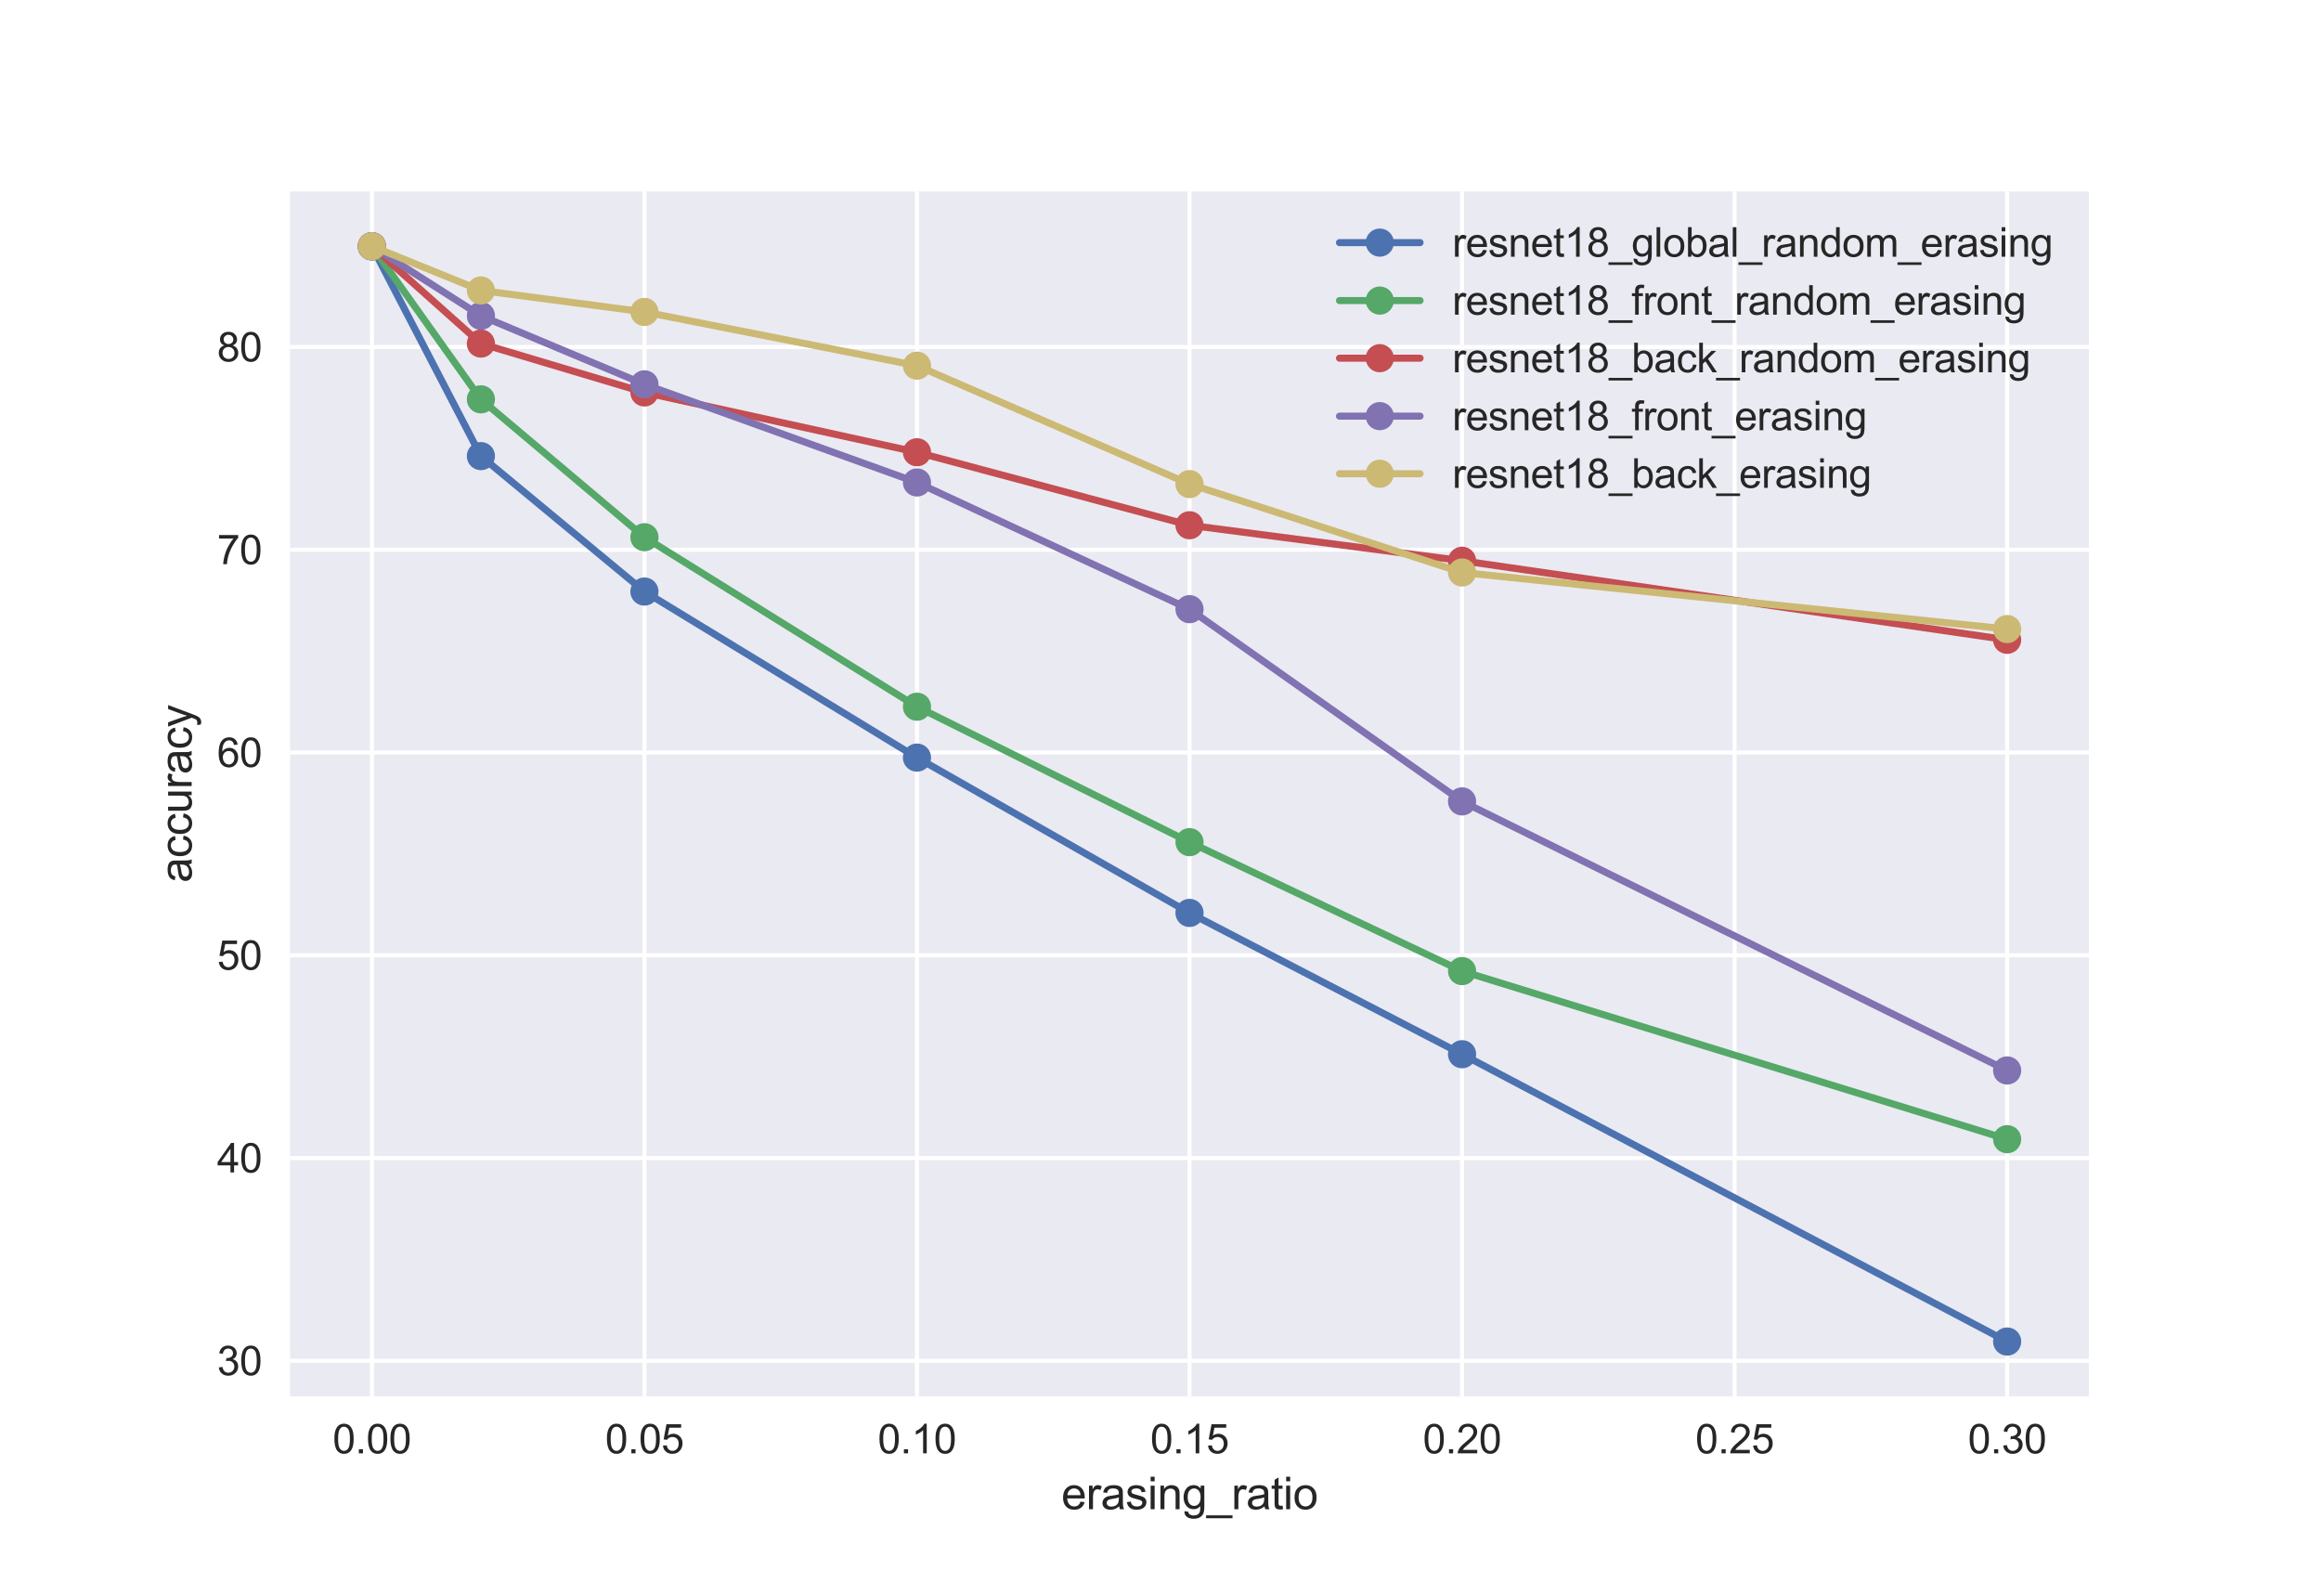 <?xml version="1.0" encoding="utf-8" standalone="no"?>
<!DOCTYPE svg PUBLIC "-//W3C//DTD SVG 1.1//EN"
  "http://www.w3.org/Graphics/SVG/1.1/DTD/svg11.dtd">
<svg xmlns:xlink="http://www.w3.org/1999/xlink" width="576pt" height="396pt" viewBox="0 0 576 396" xmlns="http://www.w3.org/2000/svg" version="1.1">
 <defs>
  <style type="text/css">*{stroke-linejoin: round; stroke-linecap: butt}</style>
 </defs>
 <g id="figure_1">
  <g id="patch_1">
   <path d="M 0 396 
L 576 396 
L 576 0 
L 0 0 
z
" style="fill: #ffffff"/>
  </g>
  <g id="axes_1">
   <g id="patch_2">
    <path d="M 72 346.5 
L 518.4 346.5 
L 518.4 47.52 
L 72 47.52 
z
" style="fill: #eaeaf2"/>
   </g>
   <g id="matplotlib.axis_1">
    <g id="xtick_1">
     <g id="line2d_1">
      <path d="M 92.291 346.5 
L 92.291 47.52 
" clip-path="url(#p9255fabb4b)" style="fill: none; stroke: #ffffff; stroke-linecap: round"/>
     </g>
     <g id="line2d_2"/>
     <g id="text_1">
      <!-- 0.00 -->
      <g style="fill: #262626" transform="translate(82.56 360.658)scale(0.1 -0.1)">
       <defs>
        <path id="ArialMT-30" d="M 266 2259 
Q 266 3072 433 3567 
Q 600 4063 929 4331 
Q 1259 4600 1759 4600 
Q 2128 4600 2406 4451 
Q 2684 4303 2865 4023 
Q 3047 3744 3150 3342 
Q 3253 2941 3253 2259 
Q 3253 1453 3087 958 
Q 2922 463 2592 192 
Q 2263 -78 1759 -78 
Q 1097 -78 719 397 
Q 266 969 266 2259 
z
M 844 2259 
Q 844 1131 1108 757 
Q 1372 384 1759 384 
Q 2147 384 2411 759 
Q 2675 1134 2675 2259 
Q 2675 3391 2411 3762 
Q 2147 4134 1753 4134 
Q 1366 4134 1134 3806 
Q 844 3388 844 2259 
z
" transform="scale(0.016)"/>
        <path id="ArialMT-2e" d="M 581 0 
L 581 641 
L 1222 641 
L 1222 0 
L 581 0 
z
" transform="scale(0.016)"/>
       </defs>
       <use xlink:href="#ArialMT-30"/>
       <use xlink:href="#ArialMT-2e" x="55.615"/>
       <use xlink:href="#ArialMT-30" x="83.398"/>
       <use xlink:href="#ArialMT-30" x="139.014"/>
      </g>
     </g>
    </g>
    <g id="xtick_2">
     <g id="line2d_3">
      <path d="M 159.927 346.5 
L 159.927 47.52 
" clip-path="url(#p9255fabb4b)" style="fill: none; stroke: #ffffff; stroke-linecap: round"/>
     </g>
     <g id="line2d_4"/>
     <g id="text_2">
      <!-- 0.05 -->
      <g style="fill: #262626" transform="translate(150.197 360.658)scale(0.1 -0.1)">
       <defs>
        <path id="ArialMT-35" d="M 266 1200 
L 856 1250 
Q 922 819 1161 601 
Q 1400 384 1738 384 
Q 2144 384 2425 690 
Q 2706 997 2706 1503 
Q 2706 1984 2436 2262 
Q 2166 2541 1728 2541 
Q 1456 2541 1237 2417 
Q 1019 2294 894 2097 
L 366 2166 
L 809 4519 
L 3088 4519 
L 3088 3981 
L 1259 3981 
L 1013 2750 
Q 1425 3038 1878 3038 
Q 2478 3038 2890 2622 
Q 3303 2206 3303 1553 
Q 3303 931 2941 478 
Q 2500 -78 1738 -78 
Q 1113 -78 717 272 
Q 322 622 266 1200 
z
" transform="scale(0.016)"/>
       </defs>
       <use xlink:href="#ArialMT-30"/>
       <use xlink:href="#ArialMT-2e" x="55.615"/>
       <use xlink:href="#ArialMT-30" x="83.398"/>
       <use xlink:href="#ArialMT-35" x="139.014"/>
      </g>
     </g>
    </g>
    <g id="xtick_3">
     <g id="line2d_5">
      <path d="M 227.564 346.5 
L 227.564 47.52 
" clip-path="url(#p9255fabb4b)" style="fill: none; stroke: #ffffff; stroke-linecap: round"/>
     </g>
     <g id="line2d_6"/>
     <g id="text_3">
      <!-- 0.10 -->
      <g style="fill: #262626" transform="translate(217.833 360.658)scale(0.1 -0.1)">
       <defs>
        <path id="ArialMT-31" d="M 2384 0 
L 1822 0 
L 1822 3584 
Q 1619 3391 1289 3197 
Q 959 3003 697 2906 
L 697 3450 
Q 1169 3672 1522 3987 
Q 1875 4303 2022 4600 
L 2384 4600 
L 2384 0 
z
" transform="scale(0.016)"/>
       </defs>
       <use xlink:href="#ArialMT-30"/>
       <use xlink:href="#ArialMT-2e" x="55.615"/>
       <use xlink:href="#ArialMT-31" x="83.398"/>
       <use xlink:href="#ArialMT-30" x="139.014"/>
      </g>
     </g>
    </g>
    <g id="xtick_4">
     <g id="line2d_7">
      <path d="M 295.2 346.5 
L 295.2 47.52 
" clip-path="url(#p9255fabb4b)" style="fill: none; stroke: #ffffff; stroke-linecap: round"/>
     </g>
     <g id="line2d_8"/>
     <g id="text_4">
      <!-- 0.15 -->
      <g style="fill: #262626" transform="translate(285.47 360.658)scale(0.1 -0.1)">
       <use xlink:href="#ArialMT-30"/>
       <use xlink:href="#ArialMT-2e" x="55.615"/>
       <use xlink:href="#ArialMT-31" x="83.398"/>
       <use xlink:href="#ArialMT-35" x="139.014"/>
      </g>
     </g>
    </g>
    <g id="xtick_5">
     <g id="line2d_9">
      <path d="M 362.836 346.5 
L 362.836 47.52 
" clip-path="url(#p9255fabb4b)" style="fill: none; stroke: #ffffff; stroke-linecap: round"/>
     </g>
     <g id="line2d_10"/>
     <g id="text_5">
      <!-- 0.20 -->
      <g style="fill: #262626" transform="translate(353.106 360.658)scale(0.1 -0.1)">
       <defs>
        <path id="ArialMT-32" d="M 3222 541 
L 3222 0 
L 194 0 
Q 188 203 259 391 
Q 375 700 629 1000 
Q 884 1300 1366 1694 
Q 2113 2306 2375 2664 
Q 2638 3022 2638 3341 
Q 2638 3675 2398 3904 
Q 2159 4134 1775 4134 
Q 1369 4134 1125 3890 
Q 881 3647 878 3216 
L 300 3275 
Q 359 3922 746 4261 
Q 1134 4600 1788 4600 
Q 2447 4600 2831 4234 
Q 3216 3869 3216 3328 
Q 3216 3053 3103 2787 
Q 2991 2522 2730 2228 
Q 2469 1934 1863 1422 
Q 1356 997 1212 845 
Q 1069 694 975 541 
L 3222 541 
z
" transform="scale(0.016)"/>
       </defs>
       <use xlink:href="#ArialMT-30"/>
       <use xlink:href="#ArialMT-2e" x="55.615"/>
       <use xlink:href="#ArialMT-32" x="83.398"/>
       <use xlink:href="#ArialMT-30" x="139.014"/>
      </g>
     </g>
    </g>
    <g id="xtick_6">
     <g id="line2d_11">
      <path d="M 430.473 346.5 
L 430.473 47.52 
" clip-path="url(#p9255fabb4b)" style="fill: none; stroke: #ffffff; stroke-linecap: round"/>
     </g>
     <g id="line2d_12"/>
     <g id="text_6">
      <!-- 0.25 -->
      <g style="fill: #262626" transform="translate(420.742 360.658)scale(0.1 -0.1)">
       <use xlink:href="#ArialMT-30"/>
       <use xlink:href="#ArialMT-2e" x="55.615"/>
       <use xlink:href="#ArialMT-32" x="83.398"/>
       <use xlink:href="#ArialMT-35" x="139.014"/>
      </g>
     </g>
    </g>
    <g id="xtick_7">
     <g id="line2d_13">
      <path d="M 498.109 346.5 
L 498.109 47.52 
" clip-path="url(#p9255fabb4b)" style="fill: none; stroke: #ffffff; stroke-linecap: round"/>
     </g>
     <g id="line2d_14"/>
     <g id="text_7">
      <!-- 0.30 -->
      <g style="fill: #262626" transform="translate(488.379 360.658)scale(0.1 -0.1)">
       <defs>
        <path id="ArialMT-33" d="M 269 1209 
L 831 1284 
Q 928 806 1161 595 
Q 1394 384 1728 384 
Q 2125 384 2398 659 
Q 2672 934 2672 1341 
Q 2672 1728 2419 1979 
Q 2166 2231 1775 2231 
Q 1616 2231 1378 2169 
L 1441 2663 
Q 1497 2656 1531 2656 
Q 1891 2656 2178 2843 
Q 2466 3031 2466 3422 
Q 2466 3731 2256 3934 
Q 2047 4138 1716 4138 
Q 1388 4138 1169 3931 
Q 950 3725 888 3313 
L 325 3413 
Q 428 3978 793 4289 
Q 1159 4600 1703 4600 
Q 2078 4600 2393 4439 
Q 2709 4278 2876 4000 
Q 3044 3722 3044 3409 
Q 3044 3113 2884 2869 
Q 2725 2625 2413 2481 
Q 2819 2388 3044 2092 
Q 3269 1797 3269 1353 
Q 3269 753 2831 336 
Q 2394 -81 1725 -81 
Q 1122 -81 723 278 
Q 325 638 269 1209 
z
" transform="scale(0.016)"/>
       </defs>
       <use xlink:href="#ArialMT-30"/>
       <use xlink:href="#ArialMT-2e" x="55.615"/>
       <use xlink:href="#ArialMT-33" x="83.398"/>
       <use xlink:href="#ArialMT-30" x="139.014"/>
      </g>
     </g>
    </g>
    <g id="text_8">
     <!-- erasing_ratio -->
     <g style="fill: #262626" transform="translate(263.406 374.519)scale(0.11 -0.11)">
      <defs>
       <path id="ArialMT-65" d="M 2694 1069 
L 3275 997 
Q 3138 488 2766 206 
Q 2394 -75 1816 -75 
Q 1088 -75 661 373 
Q 234 822 234 1631 
Q 234 2469 665 2931 
Q 1097 3394 1784 3394 
Q 2450 3394 2872 2941 
Q 3294 2488 3294 1666 
Q 3294 1616 3291 1516 
L 816 1516 
Q 847 969 1125 678 
Q 1403 388 1819 388 
Q 2128 388 2347 550 
Q 2566 713 2694 1069 
z
M 847 1978 
L 2700 1978 
Q 2663 2397 2488 2606 
Q 2219 2931 1791 2931 
Q 1403 2931 1139 2672 
Q 875 2413 847 1978 
z
" transform="scale(0.016)"/>
       <path id="ArialMT-72" d="M 416 0 
L 416 3319 
L 922 3319 
L 922 2816 
Q 1116 3169 1280 3281 
Q 1444 3394 1641 3394 
Q 1925 3394 2219 3213 
L 2025 2691 
Q 1819 2813 1613 2813 
Q 1428 2813 1281 2702 
Q 1134 2591 1072 2394 
Q 978 2094 978 1738 
L 978 0 
L 416 0 
z
" transform="scale(0.016)"/>
       <path id="ArialMT-61" d="M 2588 409 
Q 2275 144 1986 34 
Q 1697 -75 1366 -75 
Q 819 -75 525 192 
Q 231 459 231 875 
Q 231 1119 342 1320 
Q 453 1522 633 1644 
Q 813 1766 1038 1828 
Q 1203 1872 1538 1913 
Q 2219 1994 2541 2106 
Q 2544 2222 2544 2253 
Q 2544 2597 2384 2738 
Q 2169 2928 1744 2928 
Q 1347 2928 1158 2789 
Q 969 2650 878 2297 
L 328 2372 
Q 403 2725 575 2942 
Q 747 3159 1072 3276 
Q 1397 3394 1825 3394 
Q 2250 3394 2515 3294 
Q 2781 3194 2906 3042 
Q 3031 2891 3081 2659 
Q 3109 2516 3109 2141 
L 3109 1391 
Q 3109 606 3145 398 
Q 3181 191 3288 0 
L 2700 0 
Q 2613 175 2588 409 
z
M 2541 1666 
Q 2234 1541 1622 1453 
Q 1275 1403 1131 1340 
Q 988 1278 909 1158 
Q 831 1038 831 891 
Q 831 666 1001 516 
Q 1172 366 1500 366 
Q 1825 366 2078 508 
Q 2331 650 2450 897 
Q 2541 1088 2541 1459 
L 2541 1666 
z
" transform="scale(0.016)"/>
       <path id="ArialMT-73" d="M 197 991 
L 753 1078 
Q 800 744 1014 566 
Q 1228 388 1613 388 
Q 2000 388 2187 545 
Q 2375 703 2375 916 
Q 2375 1106 2209 1216 
Q 2094 1291 1634 1406 
Q 1016 1563 777 1677 
Q 538 1791 414 1992 
Q 291 2194 291 2438 
Q 291 2659 392 2848 
Q 494 3038 669 3163 
Q 800 3259 1026 3326 
Q 1253 3394 1513 3394 
Q 1903 3394 2198 3281 
Q 2494 3169 2634 2976 
Q 2775 2784 2828 2463 
L 2278 2388 
Q 2241 2644 2061 2787 
Q 1881 2931 1553 2931 
Q 1166 2931 1000 2803 
Q 834 2675 834 2503 
Q 834 2394 903 2306 
Q 972 2216 1119 2156 
Q 1203 2125 1616 2013 
Q 2213 1853 2448 1751 
Q 2684 1650 2818 1456 
Q 2953 1263 2953 975 
Q 2953 694 2789 445 
Q 2625 197 2315 61 
Q 2006 -75 1616 -75 
Q 969 -75 630 194 
Q 291 463 197 991 
z
" transform="scale(0.016)"/>
       <path id="ArialMT-69" d="M 425 3934 
L 425 4581 
L 988 4581 
L 988 3934 
L 425 3934 
z
M 425 0 
L 425 3319 
L 988 3319 
L 988 0 
L 425 0 
z
" transform="scale(0.016)"/>
       <path id="ArialMT-6e" d="M 422 0 
L 422 3319 
L 928 3319 
L 928 2847 
Q 1294 3394 1984 3394 
Q 2284 3394 2536 3286 
Q 2788 3178 2913 3003 
Q 3038 2828 3088 2588 
Q 3119 2431 3119 2041 
L 3119 0 
L 2556 0 
L 2556 2019 
Q 2556 2363 2490 2533 
Q 2425 2703 2258 2804 
Q 2091 2906 1866 2906 
Q 1506 2906 1245 2678 
Q 984 2450 984 1813 
L 984 0 
L 422 0 
z
" transform="scale(0.016)"/>
       <path id="ArialMT-67" d="M 319 -275 
L 866 -356 
Q 900 -609 1056 -725 
Q 1266 -881 1628 -881 
Q 2019 -881 2231 -725 
Q 2444 -569 2519 -288 
Q 2563 -116 2559 434 
Q 2191 0 1641 0 
Q 956 0 581 494 
Q 206 988 206 1678 
Q 206 2153 378 2554 
Q 550 2956 876 3175 
Q 1203 3394 1644 3394 
Q 2231 3394 2613 2919 
L 2613 3319 
L 3131 3319 
L 3131 450 
Q 3131 -325 2973 -648 
Q 2816 -972 2473 -1159 
Q 2131 -1347 1631 -1347 
Q 1038 -1347 672 -1080 
Q 306 -813 319 -275 
z
M 784 1719 
Q 784 1066 1043 766 
Q 1303 466 1694 466 
Q 2081 466 2343 764 
Q 2606 1063 2606 1700 
Q 2606 2309 2336 2618 
Q 2066 2928 1684 2928 
Q 1309 2928 1046 2623 
Q 784 2319 784 1719 
z
" transform="scale(0.016)"/>
       <path id="ArialMT-5f" d="M -97 -1272 
L -97 -866 
L 3631 -866 
L 3631 -1272 
L -97 -1272 
z
" transform="scale(0.016)"/>
       <path id="ArialMT-74" d="M 1650 503 
L 1731 6 
Q 1494 -44 1306 -44 
Q 1000 -44 831 53 
Q 663 150 594 308 
Q 525 466 525 972 
L 525 2881 
L 113 2881 
L 113 3319 
L 525 3319 
L 525 4141 
L 1084 4478 
L 1084 3319 
L 1650 3319 
L 1650 2881 
L 1084 2881 
L 1084 941 
Q 1084 700 1114 631 
Q 1144 563 1211 522 
Q 1278 481 1403 481 
Q 1497 481 1650 503 
z
" transform="scale(0.016)"/>
       <path id="ArialMT-6f" d="M 213 1659 
Q 213 2581 725 3025 
Q 1153 3394 1769 3394 
Q 2453 3394 2887 2945 
Q 3322 2497 3322 1706 
Q 3322 1066 3130 698 
Q 2938 331 2570 128 
Q 2203 -75 1769 -75 
Q 1072 -75 642 372 
Q 213 819 213 1659 
z
M 791 1659 
Q 791 1022 1069 705 
Q 1347 388 1769 388 
Q 2188 388 2466 706 
Q 2744 1025 2744 1678 
Q 2744 2294 2464 2611 
Q 2184 2928 1769 2928 
Q 1347 2928 1069 2612 
Q 791 2297 791 1659 
z
" transform="scale(0.016)"/>
      </defs>
      <use xlink:href="#ArialMT-65"/>
      <use xlink:href="#ArialMT-72" x="55.615"/>
      <use xlink:href="#ArialMT-61" x="88.916"/>
      <use xlink:href="#ArialMT-73" x="144.531"/>
      <use xlink:href="#ArialMT-69" x="194.531"/>
      <use xlink:href="#ArialMT-6e" x="216.748"/>
      <use xlink:href="#ArialMT-67" x="272.363"/>
      <use xlink:href="#ArialMT-5f" x="327.979"/>
      <use xlink:href="#ArialMT-72" x="383.594"/>
      <use xlink:href="#ArialMT-61" x="416.895"/>
      <use xlink:href="#ArialMT-74" x="472.51"/>
      <use xlink:href="#ArialMT-69" x="500.293"/>
      <use xlink:href="#ArialMT-6f" x="522.51"/>
     </g>
    </g>
   </g>
   <g id="matplotlib.axis_2">
    <g id="ytick_1">
     <g id="line2d_15">
      <path d="M 72 337.69 
L 518.4 337.69 
" clip-path="url(#p9255fabb4b)" style="fill: none; stroke: #ffffff; stroke-linecap: round"/>
     </g>
     <g id="line2d_16"/>
     <g id="text_9">
      <!-- 30 -->
      <g style="fill: #262626" transform="translate(53.878 341.269)scale(0.1 -0.1)">
       <use xlink:href="#ArialMT-33"/>
       <use xlink:href="#ArialMT-30" x="55.615"/>
      </g>
     </g>
    </g>
    <g id="ytick_2">
     <g id="line2d_17">
      <path d="M 72 287.375 
L 518.4 287.375 
" clip-path="url(#p9255fabb4b)" style="fill: none; stroke: #ffffff; stroke-linecap: round"/>
     </g>
     <g id="line2d_18"/>
     <g id="text_10">
      <!-- 40 -->
      <g style="fill: #262626" transform="translate(53.878 290.954)scale(0.1 -0.1)">
       <defs>
        <path id="ArialMT-34" d="M 2069 0 
L 2069 1097 
L 81 1097 
L 81 1613 
L 2172 4581 
L 2631 4581 
L 2631 1613 
L 3250 1613 
L 3250 1097 
L 2631 1097 
L 2631 0 
L 2069 0 
z
M 2069 1613 
L 2069 3678 
L 634 1613 
L 2069 1613 
z
" transform="scale(0.016)"/>
       </defs>
       <use xlink:href="#ArialMT-34"/>
       <use xlink:href="#ArialMT-30" x="55.615"/>
      </g>
     </g>
    </g>
    <g id="ytick_3">
     <g id="line2d_19">
      <path d="M 72 237.06 
L 518.4 237.06 
" clip-path="url(#p9255fabb4b)" style="fill: none; stroke: #ffffff; stroke-linecap: round"/>
     </g>
     <g id="line2d_20"/>
     <g id="text_11">
      <!-- 50 -->
      <g style="fill: #262626" transform="translate(53.878 240.639)scale(0.1 -0.1)">
       <use xlink:href="#ArialMT-35"/>
       <use xlink:href="#ArialMT-30" x="55.615"/>
      </g>
     </g>
    </g>
    <g id="ytick_4">
     <g id="line2d_21">
      <path d="M 72 186.746 
L 518.4 186.746 
" clip-path="url(#p9255fabb4b)" style="fill: none; stroke: #ffffff; stroke-linecap: round"/>
     </g>
     <g id="line2d_22"/>
     <g id="text_12">
      <!-- 60 -->
      <g style="fill: #262626" transform="translate(53.878 190.325)scale(0.1 -0.1)">
       <defs>
        <path id="ArialMT-36" d="M 3184 3459 
L 2625 3416 
Q 2550 3747 2413 3897 
Q 2184 4138 1850 4138 
Q 1581 4138 1378 3988 
Q 1113 3794 959 3422 
Q 806 3050 800 2363 
Q 1003 2672 1297 2822 
Q 1591 2972 1913 2972 
Q 2475 2972 2870 2558 
Q 3266 2144 3266 1488 
Q 3266 1056 3080 686 
Q 2894 316 2569 119 
Q 2244 -78 1831 -78 
Q 1128 -78 684 439 
Q 241 956 241 2144 
Q 241 3472 731 4075 
Q 1159 4600 1884 4600 
Q 2425 4600 2770 4297 
Q 3116 3994 3184 3459 
z
M 888 1484 
Q 888 1194 1011 928 
Q 1134 663 1356 523 
Q 1578 384 1822 384 
Q 2178 384 2434 671 
Q 2691 959 2691 1453 
Q 2691 1928 2437 2201 
Q 2184 2475 1800 2475 
Q 1419 2475 1153 2201 
Q 888 1928 888 1484 
z
" transform="scale(0.016)"/>
       </defs>
       <use xlink:href="#ArialMT-36"/>
       <use xlink:href="#ArialMT-30" x="55.615"/>
      </g>
     </g>
    </g>
    <g id="ytick_5">
     <g id="line2d_23">
      <path d="M 72 136.431 
L 518.4 136.431 
" clip-path="url(#p9255fabb4b)" style="fill: none; stroke: #ffffff; stroke-linecap: round"/>
     </g>
     <g id="line2d_24"/>
     <g id="text_13">
      <!-- 70 -->
      <g style="fill: #262626" transform="translate(53.878 140.01)scale(0.1 -0.1)">
       <defs>
        <path id="ArialMT-37" d="M 303 3981 
L 303 4522 
L 3269 4522 
L 3269 4084 
Q 2831 3619 2401 2847 
Q 1972 2075 1738 1259 
Q 1569 684 1522 0 
L 944 0 
Q 953 541 1156 1306 
Q 1359 2072 1739 2783 
Q 2119 3494 2547 3981 
L 303 3981 
z
" transform="scale(0.016)"/>
       </defs>
       <use xlink:href="#ArialMT-37"/>
       <use xlink:href="#ArialMT-30" x="55.615"/>
      </g>
     </g>
    </g>
    <g id="ytick_6">
     <g id="line2d_25">
      <path d="M 72 86.116 
L 518.4 86.116 
" clip-path="url(#p9255fabb4b)" style="fill: none; stroke: #ffffff; stroke-linecap: round"/>
     </g>
     <g id="line2d_26"/>
     <g id="text_14">
      <!-- 80 -->
      <g style="fill: #262626" transform="translate(53.878 89.695)scale(0.1 -0.1)">
       <defs>
        <path id="ArialMT-38" d="M 1131 2484 
Q 781 2613 612 2850 
Q 444 3088 444 3419 
Q 444 3919 803 4259 
Q 1163 4600 1759 4600 
Q 2359 4600 2725 4251 
Q 3091 3903 3091 3403 
Q 3091 3084 2923 2848 
Q 2756 2613 2416 2484 
Q 2838 2347 3058 2040 
Q 3278 1734 3278 1309 
Q 3278 722 2862 322 
Q 2447 -78 1769 -78 
Q 1091 -78 675 323 
Q 259 725 259 1325 
Q 259 1772 486 2073 
Q 713 2375 1131 2484 
z
M 1019 3438 
Q 1019 3113 1228 2906 
Q 1438 2700 1772 2700 
Q 2097 2700 2305 2904 
Q 2513 3109 2513 3406 
Q 2513 3716 2298 3927 
Q 2084 4138 1766 4138 
Q 1444 4138 1231 3931 
Q 1019 3725 1019 3438 
z
M 838 1322 
Q 838 1081 952 856 
Q 1066 631 1291 507 
Q 1516 384 1775 384 
Q 2178 384 2440 643 
Q 2703 903 2703 1303 
Q 2703 1709 2433 1975 
Q 2163 2241 1756 2241 
Q 1359 2241 1098 1978 
Q 838 1716 838 1322 
z
" transform="scale(0.016)"/>
       </defs>
       <use xlink:href="#ArialMT-38"/>
       <use xlink:href="#ArialMT-30" x="55.615"/>
      </g>
     </g>
    </g>
    <g id="text_15">
     <!-- accuracy -->
     <g style="fill: #262626" transform="translate(47.563 219.017)rotate(-90)scale(0.11 -0.11)">
      <defs>
       <path id="ArialMT-63" d="M 2588 1216 
L 3141 1144 
Q 3050 572 2676 248 
Q 2303 -75 1759 -75 
Q 1078 -75 664 370 
Q 250 816 250 1647 
Q 250 2184 428 2587 
Q 606 2991 970 3192 
Q 1334 3394 1763 3394 
Q 2303 3394 2647 3120 
Q 2991 2847 3088 2344 
L 2541 2259 
Q 2463 2594 2264 2762 
Q 2066 2931 1784 2931 
Q 1359 2931 1093 2626 
Q 828 2322 828 1663 
Q 828 994 1084 691 
Q 1341 388 1753 388 
Q 2084 388 2306 591 
Q 2528 794 2588 1216 
z
" transform="scale(0.016)"/>
       <path id="ArialMT-75" d="M 2597 0 
L 2597 488 
Q 2209 -75 1544 -75 
Q 1250 -75 995 37 
Q 741 150 617 320 
Q 494 491 444 738 
Q 409 903 409 1263 
L 409 3319 
L 972 3319 
L 972 1478 
Q 972 1038 1006 884 
Q 1059 663 1231 536 
Q 1403 409 1656 409 
Q 1909 409 2131 539 
Q 2353 669 2445 892 
Q 2538 1116 2538 1541 
L 2538 3319 
L 3100 3319 
L 3100 0 
L 2597 0 
z
" transform="scale(0.016)"/>
       <path id="ArialMT-79" d="M 397 -1278 
L 334 -750 
Q 519 -800 656 -800 
Q 844 -800 956 -737 
Q 1069 -675 1141 -563 
Q 1194 -478 1313 -144 
Q 1328 -97 1363 -6 
L 103 3319 
L 709 3319 
L 1400 1397 
Q 1534 1031 1641 628 
Q 1738 1016 1872 1384 
L 2581 3319 
L 3144 3319 
L 1881 -56 
Q 1678 -603 1566 -809 
Q 1416 -1088 1222 -1217 
Q 1028 -1347 759 -1347 
Q 597 -1347 397 -1278 
z
" transform="scale(0.016)"/>
      </defs>
      <use xlink:href="#ArialMT-61"/>
      <use xlink:href="#ArialMT-63" x="55.615"/>
      <use xlink:href="#ArialMT-63" x="105.615"/>
      <use xlink:href="#ArialMT-75" x="155.615"/>
      <use xlink:href="#ArialMT-72" x="211.23"/>
      <use xlink:href="#ArialMT-61" x="244.531"/>
      <use xlink:href="#ArialMT-63" x="300.146"/>
      <use xlink:href="#ArialMT-79" x="350.146"/>
     </g>
    </g>
   </g>
   <g id="line2d_27">
    <path d="M 92.291 61.11 
L 119.345 113.186 
L 159.927 146.796 
L 227.564 188.004 
L 295.2 226.545 
L 362.836 261.614 
L 498.109 332.91 
" clip-path="url(#p9255fabb4b)" style="fill: none; stroke: #4c72b0; stroke-width: 1.75; stroke-linecap: round"/>
    <defs>
     <path id="ma164a71f33" d="M 0 3.5 
C 0.928 3.5 1.819 3.131 2.475 2.475 
C 3.131 1.819 3.5 0.928 3.5 0 
C 3.5 -0.928 3.131 -1.819 2.475 -2.475 
C 1.819 -3.131 0.928 -3.5 0 -3.5 
C -0.928 -3.5 -1.819 -3.131 -2.475 -2.475 
C -3.131 -1.819 -3.5 -0.928 -3.5 0 
C -3.5 0.928 -3.131 1.819 -2.475 2.475 
C -1.819 3.131 -0.928 3.5 0 3.5 
z
"/>
    </defs>
    <g clip-path="url(#p9255fabb4b)">
     <use xlink:href="#ma164a71f33" x="92.291" y="61.11" style="fill: #4c72b0"/>
     <use xlink:href="#ma164a71f33" x="119.345" y="113.186" style="fill: #4c72b0"/>
     <use xlink:href="#ma164a71f33" x="159.927" y="146.796" style="fill: #4c72b0"/>
     <use xlink:href="#ma164a71f33" x="227.564" y="188.004" style="fill: #4c72b0"/>
     <use xlink:href="#ma164a71f33" x="295.2" y="226.545" style="fill: #4c72b0"/>
     <use xlink:href="#ma164a71f33" x="362.836" y="261.614" style="fill: #4c72b0"/>
     <use xlink:href="#ma164a71f33" x="498.109" y="332.91" style="fill: #4c72b0"/>
    </g>
   </g>
   <g id="line2d_28">
    <path d="M 92.291 61.11 
L 119.345 99.098 
L 159.927 133.312 
L 227.564 175.375 
L 295.2 208.985 
L 362.836 240.985 
L 498.109 282.696 
" clip-path="url(#p9255fabb4b)" style="fill: none; stroke: #55a868; stroke-width: 1.75; stroke-linecap: round"/>
    <defs>
     <path id="m3702f6fc3a" d="M 0 3.5 
C 0.928 3.5 1.819 3.131 2.475 2.475 
C 3.131 1.819 3.5 0.928 3.5 0 
C 3.5 -0.928 3.131 -1.819 2.475 -2.475 
C 1.819 -3.131 0.928 -3.5 0 -3.5 
C -0.928 -3.5 -1.819 -3.131 -2.475 -2.475 
C -3.131 -1.819 -3.5 -0.928 -3.5 0 
C -3.5 0.928 -3.131 1.819 -2.475 2.475 
C -1.819 3.131 -0.928 3.5 0 3.5 
z
"/>
    </defs>
    <g clip-path="url(#p9255fabb4b)">
     <use xlink:href="#m3702f6fc3a" x="92.291" y="61.11" style="fill: #55a868"/>
     <use xlink:href="#m3702f6fc3a" x="119.345" y="99.098" style="fill: #55a868"/>
     <use xlink:href="#m3702f6fc3a" x="159.927" y="133.312" style="fill: #55a868"/>
     <use xlink:href="#m3702f6fc3a" x="227.564" y="175.375" style="fill: #55a868"/>
     <use xlink:href="#m3702f6fc3a" x="295.2" y="208.985" style="fill: #55a868"/>
     <use xlink:href="#m3702f6fc3a" x="362.836" y="240.985" style="fill: #55a868"/>
     <use xlink:href="#m3702f6fc3a" x="498.109" y="282.696" style="fill: #55a868"/>
    </g>
   </g>
   <g id="line2d_29">
    <path d="M 92.291 61.11 
L 119.345 85.261 
L 159.927 97.387 
L 227.564 112.23 
L 295.2 130.343 
L 362.836 139.148 
L 498.109 158.771 
" clip-path="url(#p9255fabb4b)" style="fill: none; stroke: #c44e52; stroke-width: 1.75; stroke-linecap: round"/>
    <defs>
     <path id="mf8923ddfaf" d="M 0 3.5 
C 0.928 3.5 1.819 3.131 2.475 2.475 
C 3.131 1.819 3.5 0.928 3.5 0 
C 3.5 -0.928 3.131 -1.819 2.475 -2.475 
C 1.819 -3.131 0.928 -3.5 0 -3.5 
C -0.928 -3.5 -1.819 -3.131 -2.475 -2.475 
C -3.131 -1.819 -3.5 -0.928 -3.5 0 
C -3.5 0.928 -3.131 1.819 -2.475 2.475 
C -1.819 3.131 -0.928 3.5 0 3.5 
z
"/>
    </defs>
    <g clip-path="url(#p9255fabb4b)">
     <use xlink:href="#mf8923ddfaf" x="92.291" y="61.11" style="fill: #c44e52"/>
     <use xlink:href="#mf8923ddfaf" x="119.345" y="85.261" style="fill: #c44e52"/>
     <use xlink:href="#mf8923ddfaf" x="159.927" y="97.387" style="fill: #c44e52"/>
     <use xlink:href="#mf8923ddfaf" x="227.564" y="112.23" style="fill: #c44e52"/>
     <use xlink:href="#mf8923ddfaf" x="295.2" y="130.343" style="fill: #c44e52"/>
     <use xlink:href="#mf8923ddfaf" x="362.836" y="139.148" style="fill: #c44e52"/>
     <use xlink:href="#mf8923ddfaf" x="498.109" y="158.771" style="fill: #c44e52"/>
    </g>
   </g>
   <g id="line2d_30">
    <path d="M 92.291 61.11 
L 119.345 78.368 
L 159.927 95.374 
L 227.564 119.727 
L 295.2 151.173 
L 362.836 198.872 
L 498.109 265.639 
" clip-path="url(#p9255fabb4b)" style="fill: none; stroke: #8172b2; stroke-width: 1.75; stroke-linecap: round"/>
    <defs>
     <path id="m37b7531f4d" d="M 0 3.5 
C 0.928 3.5 1.819 3.131 2.475 2.475 
C 3.131 1.819 3.5 0.928 3.5 0 
C 3.5 -0.928 3.131 -1.819 2.475 -2.475 
C 1.819 -3.131 0.928 -3.5 0 -3.5 
C -0.928 -3.5 -1.819 -3.131 -2.475 -2.475 
C -3.131 -1.819 -3.5 -0.928 -3.5 0 
C -3.5 0.928 -3.131 1.819 -2.475 2.475 
C -1.819 3.131 -0.928 3.5 0 3.5 
z
"/>
    </defs>
    <g clip-path="url(#p9255fabb4b)">
     <use xlink:href="#m37b7531f4d" x="92.291" y="61.11" style="fill: #8172b2"/>
     <use xlink:href="#m37b7531f4d" x="119.345" y="78.368" style="fill: #8172b2"/>
     <use xlink:href="#m37b7531f4d" x="159.927" y="95.374" style="fill: #8172b2"/>
     <use xlink:href="#m37b7531f4d" x="227.564" y="119.727" style="fill: #8172b2"/>
     <use xlink:href="#m37b7531f4d" x="295.2" y="151.173" style="fill: #8172b2"/>
     <use xlink:href="#m37b7531f4d" x="362.836" y="198.872" style="fill: #8172b2"/>
     <use xlink:href="#m37b7531f4d" x="498.109" y="265.639" style="fill: #8172b2"/>
    </g>
   </g>
   <g id="line2d_31">
    <path d="M 92.291 61.11 
L 119.345 72.079 
L 159.927 77.412 
L 227.564 90.745 
L 295.2 120.129 
L 362.836 142.066 
L 498.109 156.104 
" clip-path="url(#p9255fabb4b)" style="fill: none; stroke: #ccb974; stroke-width: 1.75; stroke-linecap: round"/>
    <defs>
     <path id="m77be2920a4" d="M 0 3.5 
C 0.928 3.5 1.819 3.131 2.475 2.475 
C 3.131 1.819 3.5 0.928 3.5 0 
C 3.5 -0.928 3.131 -1.819 2.475 -2.475 
C 1.819 -3.131 0.928 -3.5 0 -3.5 
C -0.928 -3.5 -1.819 -3.131 -2.475 -2.475 
C -3.131 -1.819 -3.5 -0.928 -3.5 0 
C -3.5 0.928 -3.131 1.819 -2.475 2.475 
C -1.819 3.131 -0.928 3.5 0 3.5 
z
"/>
    </defs>
    <g clip-path="url(#p9255fabb4b)">
     <use xlink:href="#m77be2920a4" x="92.291" y="61.11" style="fill: #ccb974"/>
     <use xlink:href="#m77be2920a4" x="119.345" y="72.079" style="fill: #ccb974"/>
     <use xlink:href="#m77be2920a4" x="159.927" y="77.412" style="fill: #ccb974"/>
     <use xlink:href="#m77be2920a4" x="227.564" y="90.745" style="fill: #ccb974"/>
     <use xlink:href="#m77be2920a4" x="295.2" y="120.129" style="fill: #ccb974"/>
     <use xlink:href="#m77be2920a4" x="362.836" y="142.066" style="fill: #ccb974"/>
     <use xlink:href="#m77be2920a4" x="498.109" y="156.104" style="fill: #ccb974"/>
    </g>
   </g>
   <g id="patch_3">
    <path d="M 72 346.5 
L 72 47.52 
" style="fill: none"/>
   </g>
   <g id="patch_4">
    <path d="M 518.4 346.5 
L 518.4 47.52 
" style="fill: none"/>
   </g>
   <g id="patch_5">
    <path d="M 72 346.5 
L 518.4 346.5 
" style="fill: none"/>
   </g>
   <g id="patch_6">
    <path d="M 72 47.52 
L 518.4 47.52 
" style="fill: none"/>
   </g>
   <g id="legend_1">
    <g id="line2d_32">
     <path d="M 332.419 60.208 
L 342.419 60.208 
L 352.419 60.208 
" style="fill: none; stroke: #4c72b0; stroke-width: 1.75; stroke-linecap: round"/>
     <g>
      <use xlink:href="#ma164a71f33" x="342.419" y="60.208" style="fill: #4c72b0"/>
     </g>
    </g>
    <g id="text_16">
     <!-- resnet18_global_random_erasing -->
     <g style="fill: #262626" transform="translate(360.419 63.708)scale(0.1 -0.1)">
      <defs>
       <path id="ArialMT-6c" d="M 409 0 
L 409 4581 
L 972 4581 
L 972 0 
L 409 0 
z
" transform="scale(0.016)"/>
       <path id="ArialMT-62" d="M 941 0 
L 419 0 
L 419 4581 
L 981 4581 
L 981 2947 
Q 1338 3394 1891 3394 
Q 2197 3394 2470 3270 
Q 2744 3147 2920 2923 
Q 3097 2700 3197 2384 
Q 3297 2069 3297 1709 
Q 3297 856 2875 390 
Q 2453 -75 1863 -75 
Q 1275 -75 941 416 
L 941 0 
z
M 934 1684 
Q 934 1088 1097 822 
Q 1363 388 1816 388 
Q 2184 388 2453 708 
Q 2722 1028 2722 1663 
Q 2722 2313 2464 2622 
Q 2206 2931 1841 2931 
Q 1472 2931 1203 2611 
Q 934 2291 934 1684 
z
" transform="scale(0.016)"/>
       <path id="ArialMT-64" d="M 2575 0 
L 2575 419 
Q 2259 -75 1647 -75 
Q 1250 -75 917 144 
Q 584 363 401 755 
Q 219 1147 219 1656 
Q 219 2153 384 2558 
Q 550 2963 881 3178 
Q 1213 3394 1622 3394 
Q 1922 3394 2156 3267 
Q 2391 3141 2538 2938 
L 2538 4581 
L 3097 4581 
L 3097 0 
L 2575 0 
z
M 797 1656 
Q 797 1019 1065 703 
Q 1334 388 1700 388 
Q 2069 388 2326 689 
Q 2584 991 2584 1609 
Q 2584 2291 2321 2609 
Q 2059 2928 1675 2928 
Q 1300 2928 1048 2622 
Q 797 2316 797 1656 
z
" transform="scale(0.016)"/>
       <path id="ArialMT-6d" d="M 422 0 
L 422 3319 
L 925 3319 
L 925 2853 
Q 1081 3097 1340 3245 
Q 1600 3394 1931 3394 
Q 2300 3394 2536 3241 
Q 2772 3088 2869 2813 
Q 3263 3394 3894 3394 
Q 4388 3394 4653 3120 
Q 4919 2847 4919 2278 
L 4919 0 
L 4359 0 
L 4359 2091 
Q 4359 2428 4304 2576 
Q 4250 2725 4106 2815 
Q 3963 2906 3769 2906 
Q 3419 2906 3187 2673 
Q 2956 2441 2956 1928 
L 2956 0 
L 2394 0 
L 2394 2156 
Q 2394 2531 2256 2718 
Q 2119 2906 1806 2906 
Q 1569 2906 1367 2781 
Q 1166 2656 1075 2415 
Q 984 2175 984 1722 
L 984 0 
L 422 0 
z
" transform="scale(0.016)"/>
      </defs>
      <use xlink:href="#ArialMT-72"/>
      <use xlink:href="#ArialMT-65" x="33.301"/>
      <use xlink:href="#ArialMT-73" x="88.916"/>
      <use xlink:href="#ArialMT-6e" x="138.916"/>
      <use xlink:href="#ArialMT-65" x="194.531"/>
      <use xlink:href="#ArialMT-74" x="250.146"/>
      <use xlink:href="#ArialMT-31" x="277.93"/>
      <use xlink:href="#ArialMT-38" x="333.545"/>
      <use xlink:href="#ArialMT-5f" x="389.16"/>
      <use xlink:href="#ArialMT-67" x="444.775"/>
      <use xlink:href="#ArialMT-6c" x="500.391"/>
      <use xlink:href="#ArialMT-6f" x="522.607"/>
      <use xlink:href="#ArialMT-62" x="578.223"/>
      <use xlink:href="#ArialMT-61" x="633.838"/>
      <use xlink:href="#ArialMT-6c" x="689.453"/>
      <use xlink:href="#ArialMT-5f" x="711.67"/>
      <use xlink:href="#ArialMT-72" x="767.285"/>
      <use xlink:href="#ArialMT-61" x="800.586"/>
      <use xlink:href="#ArialMT-6e" x="856.201"/>
      <use xlink:href="#ArialMT-64" x="911.816"/>
      <use xlink:href="#ArialMT-6f" x="967.432"/>
      <use xlink:href="#ArialMT-6d" x="1023.047"/>
      <use xlink:href="#ArialMT-5f" x="1106.348"/>
      <use xlink:href="#ArialMT-65" x="1161.963"/>
      <use xlink:href="#ArialMT-72" x="1217.578"/>
      <use xlink:href="#ArialMT-61" x="1250.879"/>
      <use xlink:href="#ArialMT-73" x="1306.494"/>
      <use xlink:href="#ArialMT-69" x="1356.494"/>
      <use xlink:href="#ArialMT-6e" x="1378.711"/>
      <use xlink:href="#ArialMT-67" x="1434.326"/>
     </g>
    </g>
    <g id="line2d_33">
     <path d="M 332.419 74.592 
L 342.419 74.592 
L 352.419 74.592 
" style="fill: none; stroke: #55a868; stroke-width: 1.75; stroke-linecap: round"/>
     <g>
      <use xlink:href="#m3702f6fc3a" x="342.419" y="74.592" style="fill: #55a868"/>
     </g>
    </g>
    <g id="text_17">
     <!-- resnet18_front_random_erasing -->
     <g style="fill: #262626" transform="translate(360.419 78.092)scale(0.1 -0.1)">
      <defs>
       <path id="ArialMT-66" d="M 556 0 
L 556 2881 
L 59 2881 
L 59 3319 
L 556 3319 
L 556 3672 
Q 556 4006 616 4169 
Q 697 4388 901 4523 
Q 1106 4659 1475 4659 
Q 1713 4659 2000 4603 
L 1916 4113 
Q 1741 4144 1584 4144 
Q 1328 4144 1222 4034 
Q 1116 3925 1116 3625 
L 1116 3319 
L 1763 3319 
L 1763 2881 
L 1116 2881 
L 1116 0 
L 556 0 
z
" transform="scale(0.016)"/>
      </defs>
      <use xlink:href="#ArialMT-72"/>
      <use xlink:href="#ArialMT-65" x="33.301"/>
      <use xlink:href="#ArialMT-73" x="88.916"/>
      <use xlink:href="#ArialMT-6e" x="138.916"/>
      <use xlink:href="#ArialMT-65" x="194.531"/>
      <use xlink:href="#ArialMT-74" x="250.146"/>
      <use xlink:href="#ArialMT-31" x="277.93"/>
      <use xlink:href="#ArialMT-38" x="333.545"/>
      <use xlink:href="#ArialMT-5f" x="389.16"/>
      <use xlink:href="#ArialMT-66" x="444.775"/>
      <use xlink:href="#ArialMT-72" x="472.559"/>
      <use xlink:href="#ArialMT-6f" x="505.859"/>
      <use xlink:href="#ArialMT-6e" x="561.475"/>
      <use xlink:href="#ArialMT-74" x="617.09"/>
      <use xlink:href="#ArialMT-5f" x="644.873"/>
      <use xlink:href="#ArialMT-72" x="700.488"/>
      <use xlink:href="#ArialMT-61" x="733.789"/>
      <use xlink:href="#ArialMT-6e" x="789.404"/>
      <use xlink:href="#ArialMT-64" x="845.02"/>
      <use xlink:href="#ArialMT-6f" x="900.635"/>
      <use xlink:href="#ArialMT-6d" x="956.25"/>
      <use xlink:href="#ArialMT-5f" x="1039.551"/>
      <use xlink:href="#ArialMT-65" x="1095.166"/>
      <use xlink:href="#ArialMT-72" x="1150.781"/>
      <use xlink:href="#ArialMT-61" x="1184.082"/>
      <use xlink:href="#ArialMT-73" x="1239.697"/>
      <use xlink:href="#ArialMT-69" x="1289.697"/>
      <use xlink:href="#ArialMT-6e" x="1311.914"/>
      <use xlink:href="#ArialMT-67" x="1367.529"/>
     </g>
    </g>
    <g id="line2d_34">
     <path d="M 332.419 88.884 
L 342.419 88.884 
L 352.419 88.884 
" style="fill: none; stroke: #c44e52; stroke-width: 1.75; stroke-linecap: round"/>
     <g>
      <use xlink:href="#mf8923ddfaf" x="342.419" y="88.884" style="fill: #c44e52"/>
     </g>
    </g>
    <g id="text_18">
     <!-- resnet18_back_random_erasing -->
     <g style="fill: #262626" transform="translate(360.419 92.384)scale(0.1 -0.1)">
      <defs>
       <path id="ArialMT-6b" d="M 425 0 
L 425 4581 
L 988 4581 
L 988 1969 
L 2319 3319 
L 3047 3319 
L 1778 2088 
L 3175 0 
L 2481 0 
L 1384 1697 
L 988 1316 
L 988 0 
L 425 0 
z
" transform="scale(0.016)"/>
      </defs>
      <use xlink:href="#ArialMT-72"/>
      <use xlink:href="#ArialMT-65" x="33.301"/>
      <use xlink:href="#ArialMT-73" x="88.916"/>
      <use xlink:href="#ArialMT-6e" x="138.916"/>
      <use xlink:href="#ArialMT-65" x="194.531"/>
      <use xlink:href="#ArialMT-74" x="250.146"/>
      <use xlink:href="#ArialMT-31" x="277.93"/>
      <use xlink:href="#ArialMT-38" x="333.545"/>
      <use xlink:href="#ArialMT-5f" x="389.16"/>
      <use xlink:href="#ArialMT-62" x="444.775"/>
      <use xlink:href="#ArialMT-61" x="500.391"/>
      <use xlink:href="#ArialMT-63" x="556.006"/>
      <use xlink:href="#ArialMT-6b" x="606.006"/>
      <use xlink:href="#ArialMT-5f" x="656.006"/>
      <use xlink:href="#ArialMT-72" x="711.621"/>
      <use xlink:href="#ArialMT-61" x="744.922"/>
      <use xlink:href="#ArialMT-6e" x="800.537"/>
      <use xlink:href="#ArialMT-64" x="856.152"/>
      <use xlink:href="#ArialMT-6f" x="911.768"/>
      <use xlink:href="#ArialMT-6d" x="967.383"/>
      <use xlink:href="#ArialMT-5f" x="1050.684"/>
      <use xlink:href="#ArialMT-65" x="1106.299"/>
      <use xlink:href="#ArialMT-72" x="1161.914"/>
      <use xlink:href="#ArialMT-61" x="1195.215"/>
      <use xlink:href="#ArialMT-73" x="1250.83"/>
      <use xlink:href="#ArialMT-69" x="1300.83"/>
      <use xlink:href="#ArialMT-6e" x="1323.047"/>
      <use xlink:href="#ArialMT-67" x="1378.662"/>
     </g>
    </g>
    <g id="line2d_35">
     <path d="M 332.419 103.268 
L 342.419 103.268 
L 352.419 103.268 
" style="fill: none; stroke: #8172b2; stroke-width: 1.75; stroke-linecap: round"/>
     <g>
      <use xlink:href="#m37b7531f4d" x="342.419" y="103.268" style="fill: #8172b2"/>
     </g>
    </g>
    <g id="text_19">
     <!-- resnet18_front_erasing -->
     <g style="fill: #262626" transform="translate(360.419 106.768)scale(0.1 -0.1)">
      <use xlink:href="#ArialMT-72"/>
      <use xlink:href="#ArialMT-65" x="33.301"/>
      <use xlink:href="#ArialMT-73" x="88.916"/>
      <use xlink:href="#ArialMT-6e" x="138.916"/>
      <use xlink:href="#ArialMT-65" x="194.531"/>
      <use xlink:href="#ArialMT-74" x="250.146"/>
      <use xlink:href="#ArialMT-31" x="277.93"/>
      <use xlink:href="#ArialMT-38" x="333.545"/>
      <use xlink:href="#ArialMT-5f" x="389.16"/>
      <use xlink:href="#ArialMT-66" x="444.775"/>
      <use xlink:href="#ArialMT-72" x="472.559"/>
      <use xlink:href="#ArialMT-6f" x="505.859"/>
      <use xlink:href="#ArialMT-6e" x="561.475"/>
      <use xlink:href="#ArialMT-74" x="617.09"/>
      <use xlink:href="#ArialMT-5f" x="644.873"/>
      <use xlink:href="#ArialMT-65" x="700.488"/>
      <use xlink:href="#ArialMT-72" x="756.104"/>
      <use xlink:href="#ArialMT-61" x="789.404"/>
      <use xlink:href="#ArialMT-73" x="845.02"/>
      <use xlink:href="#ArialMT-69" x="895.02"/>
      <use xlink:href="#ArialMT-6e" x="917.236"/>
      <use xlink:href="#ArialMT-67" x="972.852"/>
     </g>
    </g>
    <g id="line2d_36">
     <path d="M 332.419 117.561 
L 342.419 117.561 
L 352.419 117.561 
" style="fill: none; stroke: #ccb974; stroke-width: 1.75; stroke-linecap: round"/>
     <g>
      <use xlink:href="#m77be2920a4" x="342.419" y="117.561" style="fill: #ccb974"/>
     </g>
    </g>
    <g id="text_20">
     <!-- resnet18_back_erasing -->
     <g style="fill: #262626" transform="translate(360.419 121.061)scale(0.1 -0.1)">
      <use xlink:href="#ArialMT-72"/>
      <use xlink:href="#ArialMT-65" x="33.301"/>
      <use xlink:href="#ArialMT-73" x="88.916"/>
      <use xlink:href="#ArialMT-6e" x="138.916"/>
      <use xlink:href="#ArialMT-65" x="194.531"/>
      <use xlink:href="#ArialMT-74" x="250.146"/>
      <use xlink:href="#ArialMT-31" x="277.93"/>
      <use xlink:href="#ArialMT-38" x="333.545"/>
      <use xlink:href="#ArialMT-5f" x="389.16"/>
      <use xlink:href="#ArialMT-62" x="444.775"/>
      <use xlink:href="#ArialMT-61" x="500.391"/>
      <use xlink:href="#ArialMT-63" x="556.006"/>
      <use xlink:href="#ArialMT-6b" x="606.006"/>
      <use xlink:href="#ArialMT-5f" x="656.006"/>
      <use xlink:href="#ArialMT-65" x="711.621"/>
      <use xlink:href="#ArialMT-72" x="767.236"/>
      <use xlink:href="#ArialMT-61" x="800.537"/>
      <use xlink:href="#ArialMT-73" x="856.152"/>
      <use xlink:href="#ArialMT-69" x="906.152"/>
      <use xlink:href="#ArialMT-6e" x="928.369"/>
      <use xlink:href="#ArialMT-67" x="983.984"/>
     </g>
    </g>
   </g>
  </g>
 </g>
 <defs>
  <clipPath id="p9255fabb4b">
   <rect x="72" y="47.52" width="446.4" height="298.98"/>
  </clipPath>
 </defs>
</svg>
